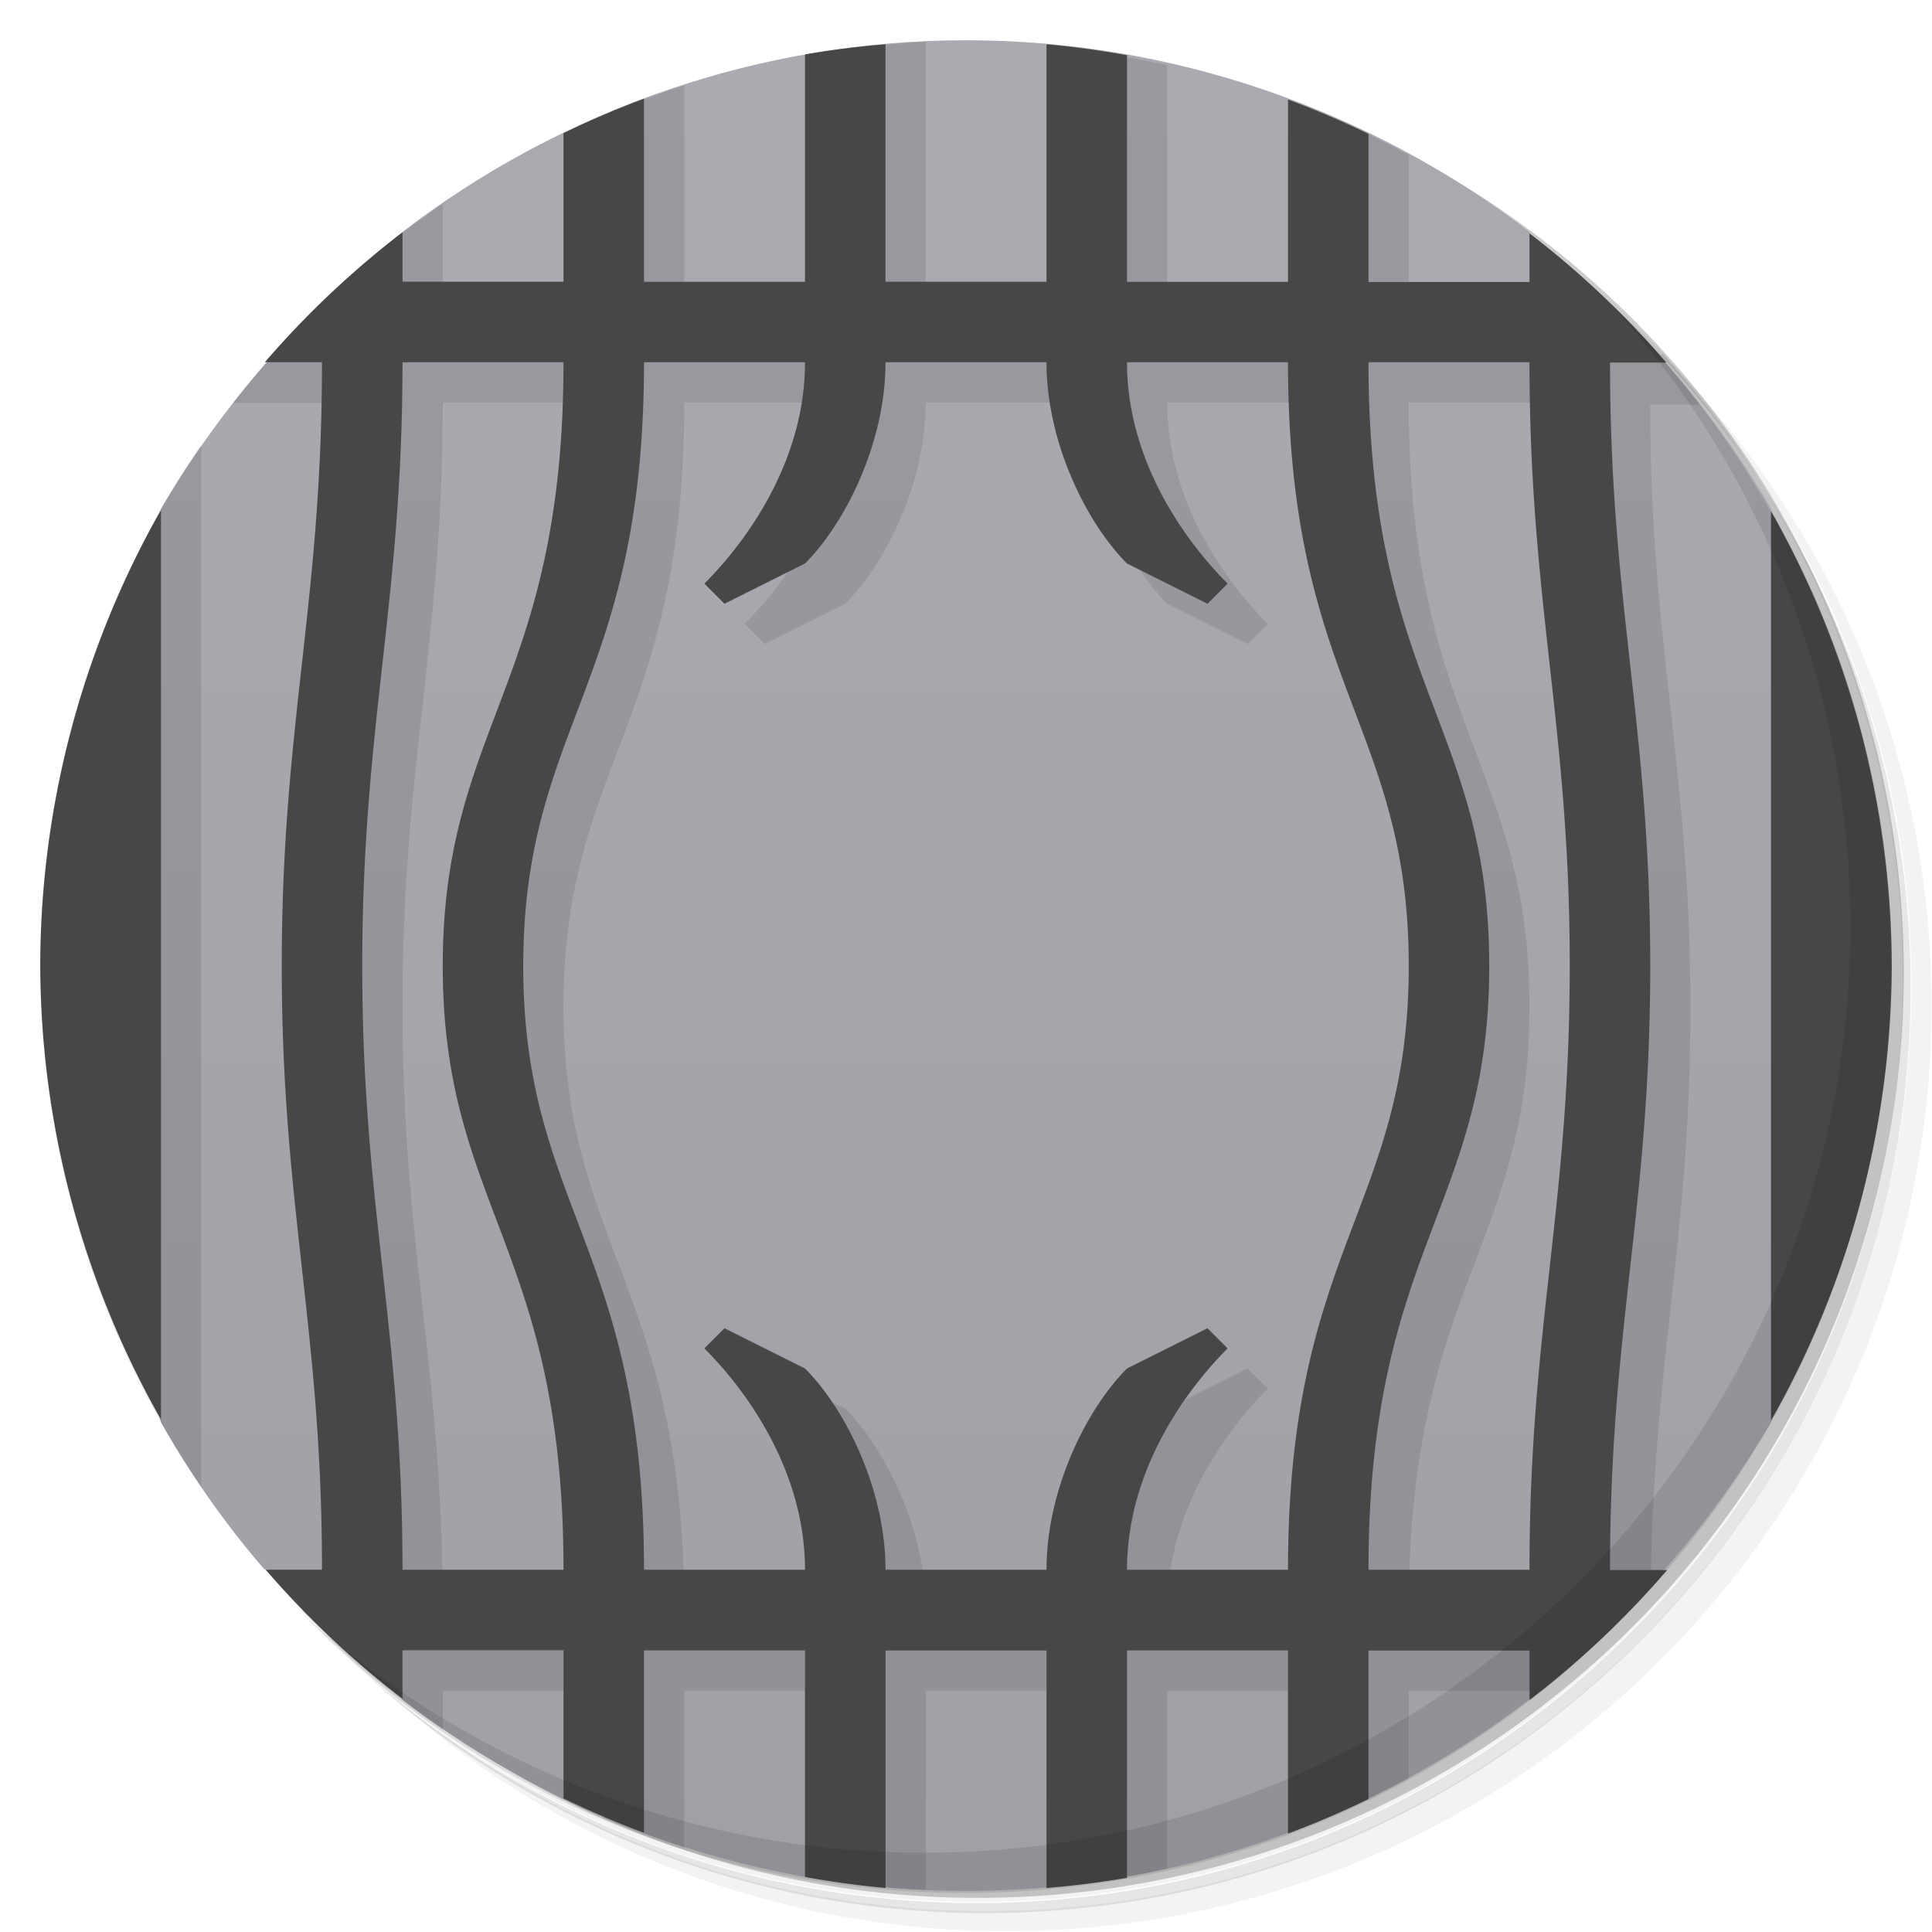 <svg version="1.1" viewBox="0 0 48 48" xmlns="http://www.w3.org/2000/svg">
 <defs>
  <linearGradient id="bg" x2="0" y1="1" y2="47" gradientUnits="userSpaceOnUse">
   <stop stop-color="#a0a0a8" style="stop-color:#aaaab1" offset="0"/>
   <stop stop-color="#96969e" style="stop-color:#a0a0a7" offset="1"/>
  </linearGradient>
 </defs>
 <path d="m36.3 5c5.86 4.06 9.69 10.8 9.69 18.5 0 12.4-10.1 22.5-22.5 22.5-7.67 0-14.4-3.83-18.5-9.69 1.04 1.82 2.31 3.5 3.78 4.97 4.08 3.71 9.51 5.97 15.5 5.97 12.7 0 23-10.3 23-23 0-5.95-2.26-11.4-5.97-15.5-1.47-1.48-3.15-2.74-4.97-3.78zm4.97 3.78c3.85 4.11 6.22 9.64 6.22 15.7 0 12.7-10.3 23-23 23-6.08 0-11.6-2.36-15.7-6.22 4.16 4.14 9.88 6.72 16.2 6.72 12.7 0 23-10.3 23-23 0-6.34-2.58-12.1-6.72-16.2z" opacity=".05"/>
 <path d="m41.3 8.78c3.71 4.08 5.97 9.51 5.97 15.5 0 12.7-10.3 23-23 23-5.95 0-11.4-2.26-15.5-5.97 4.11 3.85 9.64 6.22 15.7 6.22 12.7 0 23-10.3 23-23 0-6.08-2.36-11.6-6.22-15.7z" opacity=".1"/>
 <path d="m31.2 2.38c8.62 3.15 14.8 11.4 14.8 21.1 0 12.4-10.1 22.5-22.5 22.5-9.71 0-18-6.14-21.1-14.8a23 23 0 0 0 44.9-7 23 23 0 0 0-16-21.9z" opacity=".2"/>
 <path d="m24 1c-5.06 0.002-9.98 1.68-14 4.76l-1 2.24-2.37 1c-0.994 1.13-1.87 2.35-2.63 3.64-1.9 7.45-1.9 15.3 0 22.7 0.743 1.31 1.6 2.53 2.56 3.64l2.44 1 1 2.25c3.95 3.03 8.85 4.75 14 4.75 5.06-0.002 9.98-1.68 14-4.76l1-2.24 2.37-1c0.994-1.13 1.87-2.35 2.63-3.64 1.9-7.45 1.9-15.3 0-22.7-0.756-1.3-1.64-2.52-2.63-3.64l-2.37-1-1-2.24c-4.02-3.08-8.94-4.76-14-4.76z" style="fill:url(#bg)"/>
 <path d="m23 1.04a23 23 0 0 0-2 0.188v6.78h-4v-5.88a23 23 0 0 0-2 0.742v5.14h-4v-2.94a23 23 0 0 0-2 1.54v1.4h-1.49a23 23 0 0 0-1.72 2h3.21c0 6-1 9-1 15s1 9 1 15h-1.52a23 23 0 0 0 3.52 2.97v-0.973h4v3.16a23 23 0 0 0 2 0.736v-3.9h4v4.78a23 23 0 0 0 2 0.17v-4.95h4v4.78a23 23 0 0 0 2-0.355v-4.42h4v3.14a23 23 0 0 0 2-0.965v-2.17h3.31a23 23 0 0 0 2.7-2.56c0.062-5.62 0.988-8.64 0.988-14.4 0-6-1-9-1-15h1.23a23 23 0 0 0-3.23-3.42v1.42h-4v-4.2a23 23 0 0 0-2-0.965v5.16h-4v-6.43a23 23 0 0 0-2-0.348v6.78h-4v-6.96zm-12 8.96h4c0 8-3 9-3 15s3 7 3 15h-4c0-6-1-9-1-15s1-9 1-15zm6 0h4c0 2.5-1.5 4.5-2.5 5.5l0.5 0.5 2-1c1-1 2-3 2-5h4c0 2 1 4 2 5l2 1 0.5-0.5c-1-1-2.5-3-2.5-5.5h4c0 8 3 9 3 15s-3 7-3 15h-4c0-2.5 1.5-4.5 2.5-5.5l-0.5-0.5-2 1c-1 1-2 3-2 5h-4c0-2-1-4-2-5l-2-1-0.5 0.5c1 1 2.5 3 2.5 5.5h-4c0-8-3-9-3-15s3-7 3-15zm18 0h4c0 6 1 9 1 15s-1 9-1 15h-4c0-8 3-9 3-15s-3-7-3-15zm-30 1.04a23 23 0 0 0-4 13 23 23 0 0 0 4 12.9v-25.9zm40 3.64v18.6a23 23 0 0 0 2-9.34 23 23 0 0 0-2-9.31z" opacity=".1"/>
 <path d="m26 1.1v5.9h-4v-5.9a23 23 0 0 0-2 0.252v5.65h-4v-4.55a23 23 0 0 0-2 0.857v3.69h-4v-1.23a23 23 0 0 0-3.42 3.23h1.42c0 6-1 9-1 15s1 9 1 15h-1.4a23 23 0 0 0 3.4 3.21v-1.21h4v3.68a23 23 0 0 0 2 0.854v-4.53h4v5.63a23 23 0 0 0 2 0.273v-5.9h4v5.9a23 23 0 0 0 2-0.252v-5.65h4v4.55a23 23 0 0 0 2-0.857v-3.69h4v1.23a23 23 0 0 0 3.42-3.23h-1.42c0-6 1-9 1-15s-1-9-1-15h1.4a23 23 0 0 0-3.4-3.21v1.21h-4v-3.68a23 23 0 0 0-2-0.854v4.53h-4v-5.63a23 23 0 0 0-2-0.273zm-16 7.9h4c0 8-3 9-3 15s3 7 3 15h-4c0-6-1-9-1-15s1-9 1-15zm6 0h4c0 2.5-1.5 4.5-2.5 5.5l0.5 0.5 2-1c1-1 2-3 2-5h4c0 2 1 4 2 5l2 1 0.5-0.5c-1-1-2.5-3-2.5-5.5h4c0 8 3 9 3 15s-3 7-3 15h-4c0-2.5 1.5-4.5 2.5-5.5l-0.5-0.5-2 1c-1 1-2 3-2 5h-4c0-2-1-4-2-5l-2-1-0.5 0.5c1 1 2.5 3 2.5 5.5h-4c0-8-3-9-3-15s3-7 3-15zm18 0h4c0 6 1 9 1 15s-1 9-1 15h-4c0-8 3-9 3-15s-3-7-3-15zm-30 3.67a23 23 0 0 0-3 11.3 23 23 0 0 0 3 11.3v-22.6zm40 0.025v22.6a23 23 0 0 0 3-11.3 23 23 0 0 0-3-11.3z" style="fill:#474747"/>
 <path d="m40 7.53c3.71 4.08 5.97 9.51 5.97 15.5 0 12.7-10.3 23-23 23-5.95 0-11.4-2.26-15.5-5.97 4.18 4.29 10 6.97 16.5 6.97 12.7 0 23-10.3 23-23 0-6.46-2.68-12.3-6.97-16.5z" opacity=".1"/>
</svg>
